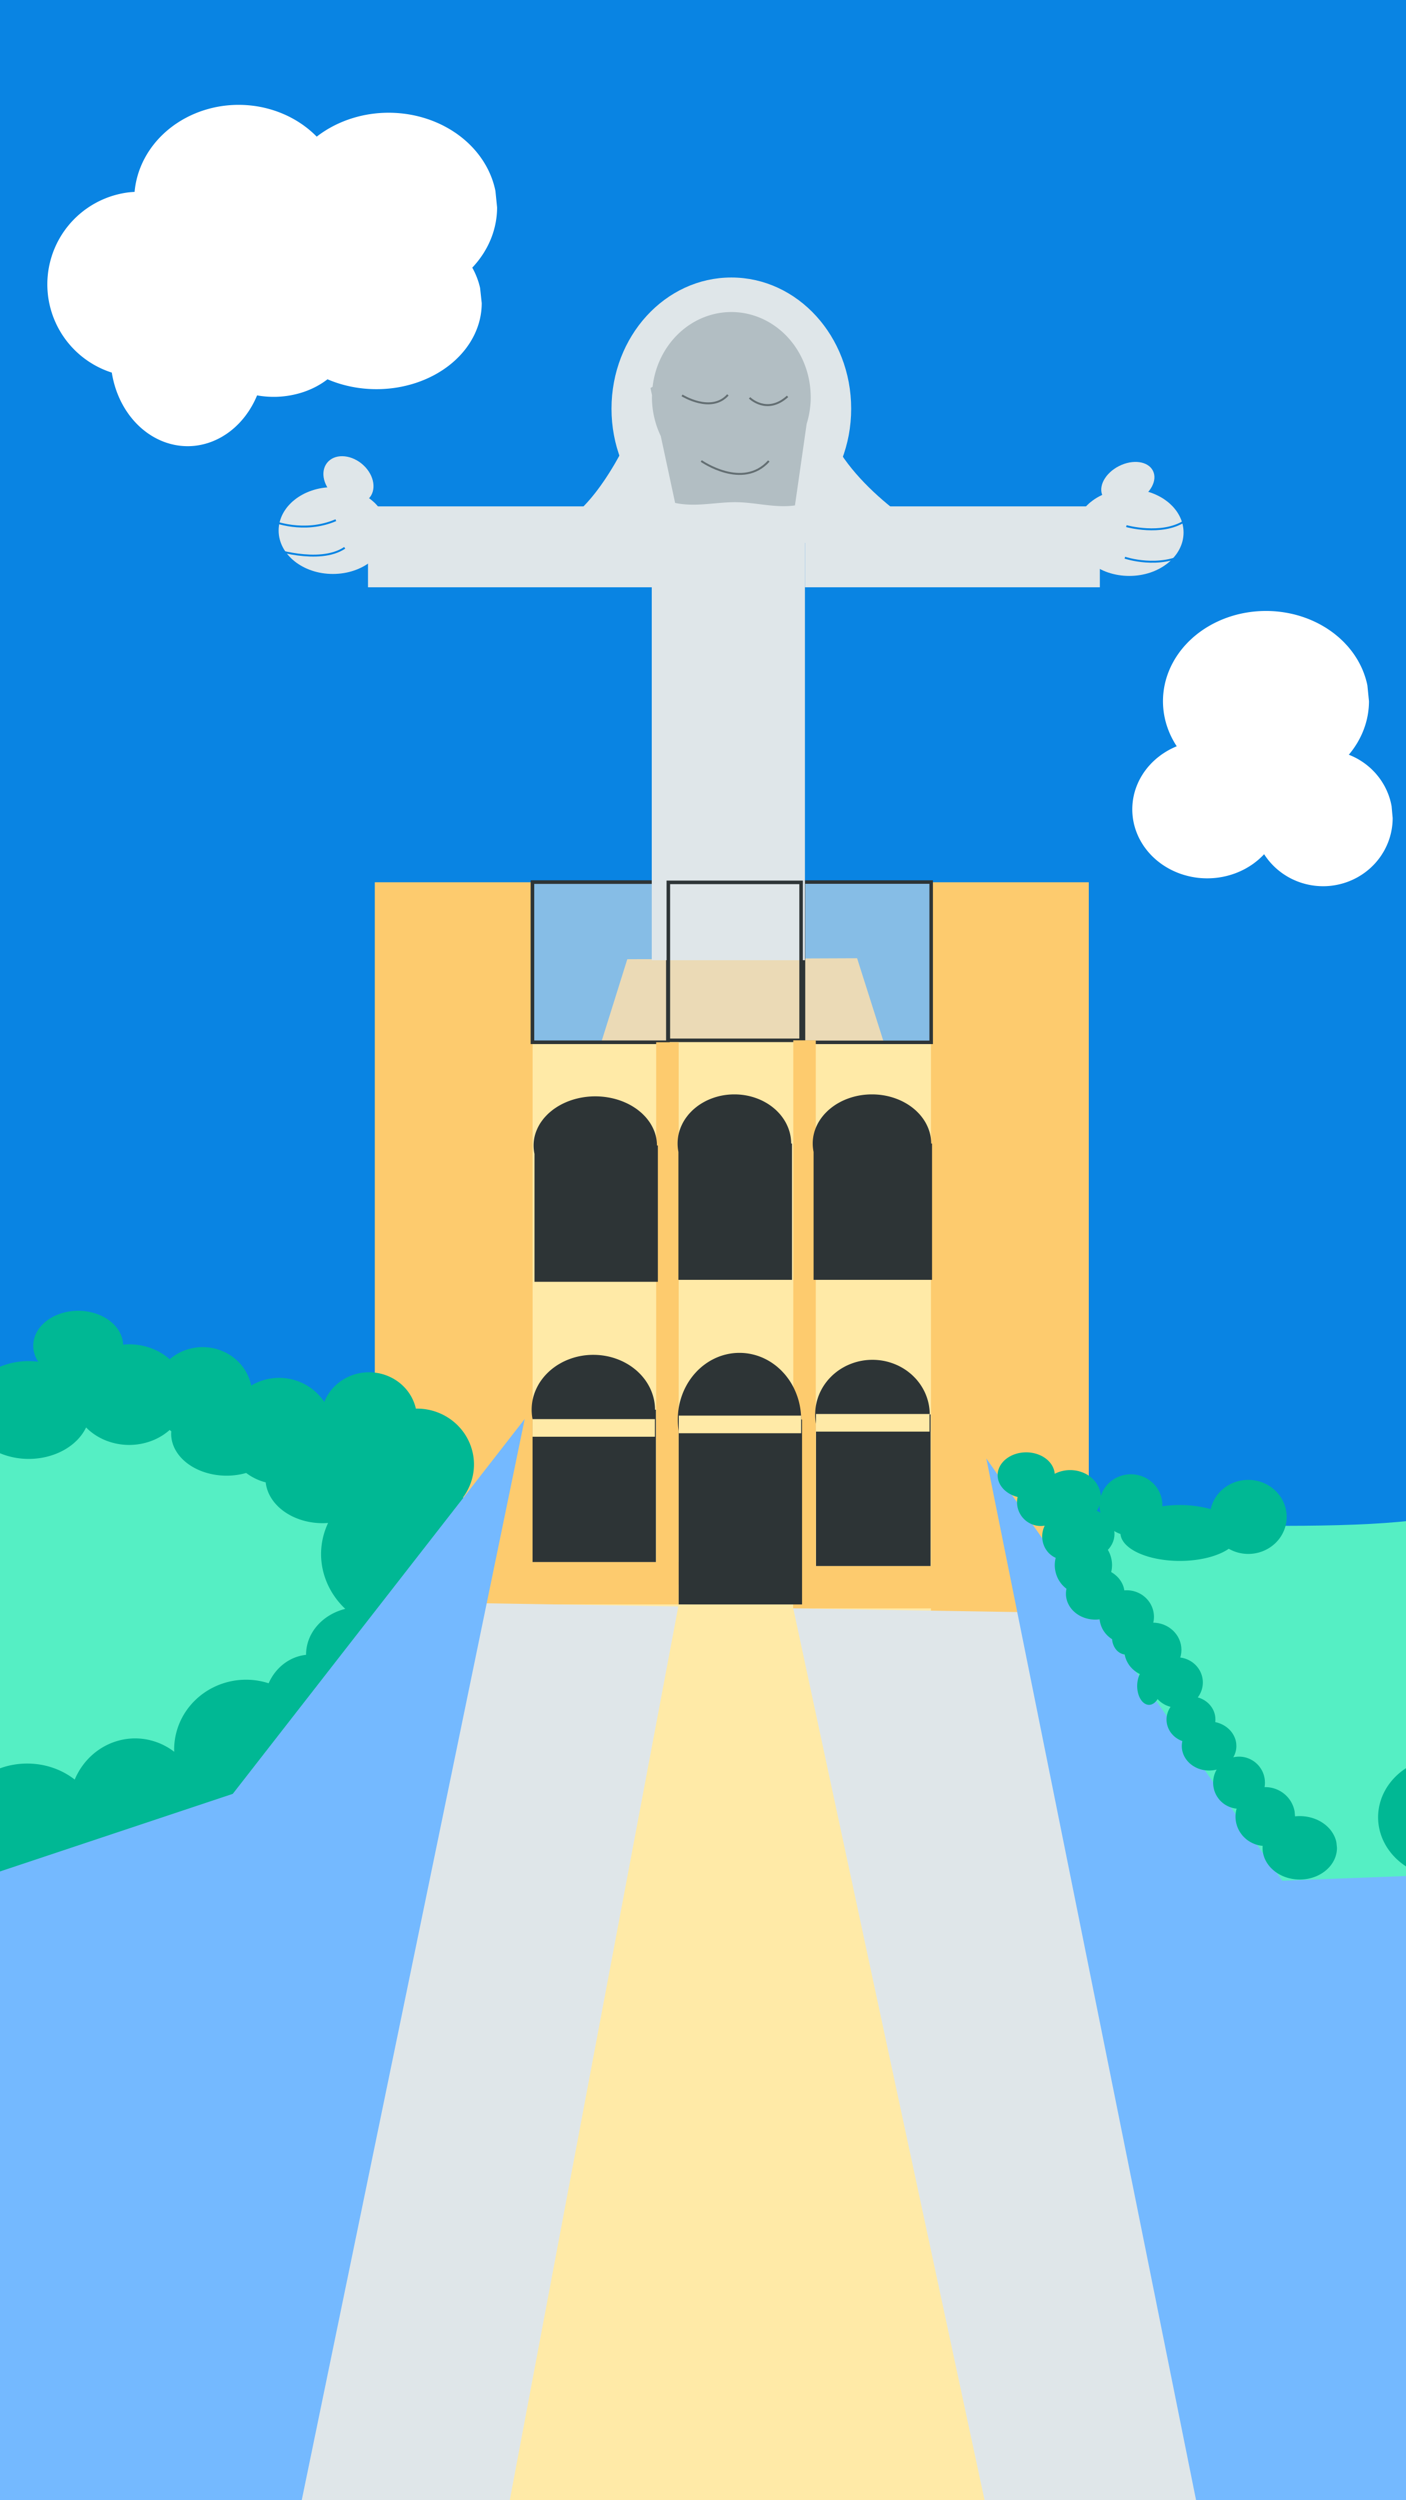 <?xml version="1.0" encoding="UTF-8" standalone="no"?>
<!-- Created with Inkscape (http://www.inkscape.org/) -->

<svg
   xmlns:dc="http://purl.org/dc/elements/1.1/"
   xmlns:cc="http://creativecommons.org/ns#"
   xmlns:rdf="http://www.w3.org/1999/02/22-rdf-syntax-ns#"
   xmlns:svg="http://www.w3.org/2000/svg"
   xmlns="http://www.w3.org/2000/svg"
   xmlns:sodipodi="http://sodipodi.sourceforge.net/DTD/sodipodi-0.dtd"
   xmlns:inkscape="http://www.inkscape.org/namespaces/inkscape"
   width="720"
   height="1280"
   viewBox="0 0 190.5 338.667"
   version="1.1"
   id="svg8"
   inkscape:version="0.92.3 (2405546, 2018-03-11)"
   sodipodi:docname="fundoAplicativo.svg"
   inkscape:export-filename="/opt/lampp/htdocs/MeuVigilante/fundoAplicativoLight.svg.png"
   inkscape:export-xdpi="96"
   inkscape:export-ydpi="96">
  <defs
     id="defs2" />
  <sodipodi:namedview
     id="base"
     pagecolor="#ffffff"
     bordercolor="#666666"
     borderopacity="1.0"
     inkscape:pageopacity="0.0"
     inkscape:pageshadow="2"
     inkscape:zoom="0.49497475"
     inkscape:cx="492.13983"
     inkscape:cy="715.93376"
     inkscape:document-units="mm"
     inkscape:current-layer="layer4"
     showgrid="false"
     units="px"
     inkscape:window-width="1600"
     inkscape:window-height="835"
     inkscape:window-x="0"
     inkscape:window-y="0"
     inkscape:window-maximized="1" />
  <g
     inkscape:label="Cenário"
     inkscape:groupmode="layer"
     id="layer1"
     transform="translate(0,41.667)"
     sodipodi:insensitive="true">
    <rect
       style="fill:#0984e3;fill-opacity:1;fill-rule:nonzero;stroke:none;stroke-width:0.265;stroke-miterlimit:4;stroke-dasharray:none;stroke-opacity:1"
       id="rect815"
       width="197.304"
       height="346.982"
       x="0"
       y="-42.423" />
  </g>
  <g
     inkscape:groupmode="layer"
     id="layer3"
     inkscape:label="Prédio e Cristo"
     style="display:inline"
     sodipodi:insensitive="true">
    <rect
       style="fill:#ffeaa7;fill-opacity:1;fill-rule:nonzero;stroke:none;stroke-width:0.265;stroke-miterlimit:4;stroke-dasharray:none;stroke-opacity:1"
       id="rect861"
       width="73.327"
       height="79.753"
       x="61.232"
       y="140.985" />
    <rect
       style="fill:#fdcb6e;fill-opacity:1;fill-rule:nonzero;stroke:none;stroke-width:0.242;stroke-miterlimit:4;stroke-dasharray:none;stroke-opacity:1"
       id="rect844"
       width="21.382"
       height="102.632"
       x="50.781"
       y="119.506" />
    <rect
       style="display:inline;fill:#fdcb6e;fill-opacity:1;fill-rule:nonzero;stroke:none;stroke-width:0.242;stroke-miterlimit:4;stroke-dasharray:none;stroke-opacity:1"
       id="rect844-3"
       width="21.382"
       height="102.632"
       x="126.138"
       y="119.506" />
    <path
       style="fill:#fdcb6e;fill-opacity:1;stroke:none;stroke-width:0.265px;stroke-linecap:butt;stroke-linejoin:miter;stroke-opacity:1"
       d="m 81.517,141.021 3.475,-11.092 31.137,-0.134 3.608,11.359 z"
       id="path1004"
       inkscape:connector-curvature="0"
       sodipodi:nodetypes="ccccc" />
    <rect
       style="fill:#dfe6e9;fill-opacity:0.583;fill-rule:nonzero;stroke:#2d3436;stroke-width:0.488;stroke-miterlimit:4;stroke-dasharray:none;stroke-opacity:1"
       id="rect863"
       width="18.354"
       height="21.695"
       x="72.14"
       y="119.483" />
    <rect
       style="display:inline;fill:#dfe6e9;fill-opacity:0.583;fill-rule:nonzero;stroke:#2d3436;stroke-width:0.474;stroke-miterlimit:4;stroke-dasharray:none;stroke-opacity:1"
       id="rect863-6"
       width="17.299"
       height="21.709"
       x="108.866"
       y="119.478" />
    <path
       style="fill:#dfe6e9;fill-opacity:1;stroke:none;stroke-width:0.265px;stroke-linecap:butt;stroke-linejoin:miter;stroke-opacity:1"
       d="m 86.061,57.365 c 0,0 -5.212,12.562 -11.359,14.032 -6.147,1.47 17.506,0.668 17.506,0.668 0,0 -3.207,-15.903 -6.147,-14.7 z"
       id="path1029"
       inkscape:connector-curvature="0" />
    <path
       style="fill:#dfe6e9;fill-opacity:1;stroke:none;stroke-width:0.265px;stroke-linecap:butt;stroke-linejoin:miter;stroke-opacity:1"
       d="m 124.28,71.264 c 0,0 -12.963,-8.018 -12.829,-17.239 0,0 -7.083,18.041 -4.276,19.243 2.806,1.203 17.105,-2.005 17.105,-2.005 z"
       id="path1031"
       inkscape:connector-curvature="0" />
    <rect
       style="fill:#dfe6e9;fill-opacity:1;fill-rule:nonzero;stroke:none;stroke-width:0.73;stroke-miterlimit:4;stroke-dasharray:none;stroke-opacity:1"
       id="rect1008"
       width="20.755"
       height="61.472"
       x="88.307"
       y="68.591" />
    <rect
       style="display:inline;fill:#dfe6e9;fill-opacity:0.583;fill-rule:nonzero;stroke:#2d3436;stroke-width:0.479;stroke-miterlimit:4;stroke-dasharray:none;stroke-opacity:1"
       id="rect863-7"
       width="17.986"
       height="21.396"
       x="90.555"
       y="119.52" />
    <rect
       style="fill:#fdcb6e;fill-opacity:1;fill-rule:nonzero;stroke:none;stroke-width:0.581;stroke-miterlimit:4;stroke-dasharray:none;stroke-opacity:1"
       id="rect894"
       width="3.05"
       height="73.476"
       x="88.906"
       y="141.178" />
    <rect
       style="display:inline;fill:#fdcb6e;fill-opacity:1;fill-rule:nonzero;stroke:none;stroke-width:0.594;stroke-miterlimit:4;stroke-dasharray:none;stroke-opacity:1"
       id="rect894-5"
       width="3.05"
       height="76.951"
       x="107.482"
       y="140.916" />
    <rect
       style="fill:#fdcb6e;fill-opacity:1;fill-rule:nonzero;stroke:none;stroke-width:0.776;stroke-miterlimit:4;stroke-dasharray:none;stroke-opacity:1"
       id="rect911"
       width="20.863"
       height="5.746"
       x="71.094"
       y="211.58" />
    <rect
       style="display:inline;fill:#fdcb6e;fill-opacity:1;fill-rule:nonzero;stroke:none;stroke-width:0.776;stroke-miterlimit:4;stroke-dasharray:none;stroke-opacity:1"
       id="rect911-3"
       width="20.863"
       height="5.746"
       x="107.482"
       y="212.121" />
    <path
       style="fill:#2d3436;fill-opacity:1;fill-rule:nonzero;stroke:none;stroke-width:0.437;stroke-miterlimit:4;stroke-dasharray:none;stroke-opacity:1"
       d="m 80.39,183.516 a 8.358,7.437 0 0 0 -8.357,7.437 8.358,7.437 0 0 0 0.123,1.27 V 211.58 h 16.715 v -20.626 h -0.123 a 8.358,7.437 0 0 0 -8.358,-7.437 z"
       id="rect928"
       inkscape:connector-curvature="0" />
    <path
       style="display:inline;fill:#2d3436;fill-opacity:1;fill-rule:nonzero;stroke:none;stroke-width:0.482;stroke-miterlimit:4;stroke-dasharray:none;stroke-opacity:1"
       d="m 100.191,183.249 a 8.358,9.031 0 0 0 -8.357,9.031 8.358,9.031 0 0 0 0.123,1.542 v 23.504 h 16.715 v -25.046 h -0.123 a 8.358,9.031 0 0 0 -8.358,-9.031 z"
       id="rect928-5"
       inkscape:connector-curvature="0" />
    <path
       style="display:inline;fill:#2d3436;fill-opacity:1;fill-rule:nonzero;stroke:none;stroke-width:0.42;stroke-miterlimit:4;stroke-dasharray:none;stroke-opacity:1"
       d="m 118.209,184.191 a 7.761,7.402 0 0 0 -7.76,7.402 7.761,7.402 0 0 0 0.114,1.264 v 19.264 h 15.521 v -20.528 h -0.114 a 7.761,7.402 0 0 0 -7.761,-7.402 z"
       id="rect928-6"
       inkscape:connector-curvature="0" />
    <path
       style="display:inline;fill:#2d3436;fill-opacity:1;fill-rule:nonzero;stroke:none;stroke-width:0.414;stroke-miterlimit:4;stroke-dasharray:none;stroke-opacity:1"
       d="m 80.654,148.504 a 8.358,6.658 0 0 0 -8.357,6.658 8.358,6.658 0 0 0 0.123,1.137 v 17.328 h 16.715 v -18.465 h -0.123 a 8.358,6.658 0 0 0 -8.358,-6.658 z"
       id="rect928-2"
       inkscape:connector-curvature="0" />
    <path
       style="display:inline;fill:#2d3436;fill-opacity:1;fill-rule:nonzero;stroke:none;stroke-width:0.397;stroke-miterlimit:4;stroke-dasharray:none;stroke-opacity:1"
       d="m 99.501,148.237 a 7.694,6.658 0 0 0 -7.694,6.658 7.694,6.658 0 0 0 0.113,1.137 v 17.328 h 15.389 v -18.465 h -0.113 a 7.694,6.658 0 0 0 -7.694,-6.658 z"
       id="rect928-2-9"
       inkscape:connector-curvature="0" />
    <path
       style="display:inline;fill:#2d3436;fill-opacity:1;fill-rule:nonzero;stroke:none;stroke-width:0.405;stroke-miterlimit:4;stroke-dasharray:none;stroke-opacity:1"
       d="m 118.141,148.237 a 8.026,6.658 0 0 0 -8.026,6.658 8.026,6.658 0 0 0 0.118,1.137 v 17.328 h 16.052 v -18.465 h -0.118 a 8.026,6.658 0 0 0 -8.026,-6.658 z"
       id="rect928-2-1"
       inkscape:connector-curvature="0" />
    <rect
       style="fill:#ffeaa7;fill-opacity:1;fill-rule:nonzero;stroke:none;stroke-width:0.529;stroke-miterlimit:4;stroke-dasharray:none;stroke-opacity:1"
       id="rect981"
       width="16.578"
       height="2.385"
       x="72.155"
       y="192.224" />
    <rect
       style="display:inline;fill:#ffeaa7;fill-opacity:1;fill-rule:nonzero;stroke:none;stroke-width:0.529;stroke-miterlimit:4;stroke-dasharray:none;stroke-opacity:1"
       id="rect981-2"
       width="16.578"
       height="2.385"
       x="91.971"
       y="191.751" />
    <rect
       style="display:inline;fill:#ffeaa7;fill-opacity:1;fill-rule:nonzero;stroke:none;stroke-width:0.51;stroke-miterlimit:4;stroke-dasharray:none;stroke-opacity:1"
       id="rect981-7"
       width="15.376"
       height="2.385"
       x="110.563"
       y="191.53" />
    <ellipse
       style="fill:#dfe6e9;fill-opacity:1;fill-rule:nonzero;stroke:none;stroke-width:0.529;stroke-miterlimit:4;stroke-dasharray:none;stroke-opacity:1"
       id="path1027"
       cx="99.09"
       cy="55.361"
       rx="16.237"
       ry="17.773" />
    <rect
       style="fill:#dfe6e9;fill-opacity:1;fill-rule:nonzero;stroke:none;stroke-width:0.529;stroke-miterlimit:4;stroke-dasharray:none;stroke-opacity:1"
       id="rect1010"
       width="39.957"
       height="10.958"
       x="49.862"
       y="68.591" />
    <rect
       style="display:inline;fill:#dfe6e9;fill-opacity:1;fill-rule:nonzero;stroke:none;stroke-width:0.529;stroke-miterlimit:4;stroke-dasharray:none;stroke-opacity:1"
       id="rect1010-0"
       width="39.957"
       height="10.958"
       x="109.062"
       y="68.591" />
    <ellipse
       style="fill:#dfe6e9;fill-opacity:1;fill-rule:nonzero;stroke:none;stroke-width:0.579;stroke-miterlimit:4;stroke-dasharray:none;stroke-opacity:1"
       id="path1033"
       cx="45.102"
       cy="71.865"
       rx="7.35"
       ry="5.88" />
    <ellipse
       style="fill:#dfe6e9;fill-opacity:1;fill-rule:nonzero;stroke:none;stroke-width:0.589;stroke-miterlimit:4;stroke-dasharray:none;stroke-opacity:1"
       id="path1035"
       cx="79.457"
       cy="15.578"
       rx="3.718"
       ry="2.859"
       transform="matrix(0.733,0.68,-0.708,0.706,0,0)" />
    <path
       style="fill:none;stroke:#0984e3;stroke-width:0.265;stroke-linecap:butt;stroke-linejoin:miter;stroke-miterlimit:4;stroke-dasharray:none;stroke-opacity:1"
       d="m 36.95,70.595 c 0,0 4.193,1.737 8.553,-0.134"
       id="path1037"
       inkscape:connector-curvature="0" />
    <path
       style="fill:none;stroke:#0984e3;stroke-width:0.265;stroke-linecap:butt;stroke-linejoin:miter;stroke-miterlimit:4;stroke-dasharray:none;stroke-opacity:1"
       d="m 36.616,74.27 c 0,0 6.615,2.272 10.089,-0.067"
       id="path1039"
       inkscape:connector-curvature="0" />
    <ellipse
       style="display:inline;fill:#dfe6e9;fill-opacity:1;fill-rule:nonzero;stroke:none;stroke-width:0.579;stroke-miterlimit:4;stroke-dasharray:none;stroke-opacity:1"
       id="path1033-9"
       cx="153.012"
       cy="72.132"
       rx="7.35"
       ry="5.88" />
    <ellipse
       style="fill:#dfe6e9;fill-opacity:1;fill-rule:nonzero;stroke:none;stroke-width:0.265;stroke-miterlimit:4;stroke-dasharray:none;stroke-opacity:1"
       id="path1056"
       cx="106.968"
       cy="127.268"
       rx="3.809"
       ry="2.639"
       transform="rotate(-26.757)" />
    <path
       style="fill:none;stroke:#0984e3;stroke-width:0.265px;stroke-linecap:butt;stroke-linejoin:miter;stroke-opacity:1"
       d="m 152.611,71.264 c 0,0 4.744,1.336 7.884,-0.668"
       id="path1058"
       inkscape:connector-curvature="0" />
    <path
       style="fill:none;stroke:#0984e3;stroke-width:0.265px;stroke-linecap:butt;stroke-linejoin:miter;stroke-opacity:1"
       d="m 152.41,75.54 c 0,0 4.677,1.604 8.553,-0.668"
       id="path1060"
       inkscape:connector-curvature="0" />
    <path
       style="fill:#b2bec3;fill-opacity:1;fill-rule:nonzero;stroke:none;stroke-width:0.265;stroke-miterlimit:4;stroke-dasharray:none;stroke-opacity:1"
       d="M 99.09,42.265 A 10.758,11.526 0 0 0 88.42,52.398 c -0.096,0.052 -0.193,0.102 -0.288,0.157 l 0.212,0.988 a 10.758,11.526 0 0 0 -0.011,0.248 10.758,11.526 0 0 0 1.197,5.279 l 1.943,9.054 c 2.815,0.595 5.572,-0.131 8.285,-0.101 2.69,0.03 5.337,0.82 7.952,0.436 l 1.585,-11.047 a 10.758,11.526 0 0 0 0.553,-3.62 10.758,11.526 0 0 0 -0.006,-0.19 l 0.006,-0.043 c 0,0 -0.008,-0.004 -0.008,-0.004 A 10.758,11.526 0 0 0 99.09,42.265 Z"
       id="path1062"
       inkscape:connector-curvature="0" />
    <path
       style="fill:none;stroke:#636e72;stroke-width:0.265px;stroke-linecap:butt;stroke-linejoin:miter;stroke-opacity:1"
       d="m 92.408,53.557 c 0,0 3.942,2.472 6.214,-0.067"
       id="path1067"
       inkscape:connector-curvature="0" />
    <path
       style="fill:none;stroke:#636e72;stroke-width:0.265px;stroke-linecap:butt;stroke-linejoin:miter;stroke-opacity:1"
       d="m 101.562,53.891 c 0,0 2.339,2.339 5.145,-0.2"
       id="path1069"
       inkscape:connector-curvature="0" />
    <path
       style="fill:none;stroke:#636e72;stroke-width:0.265px;stroke-linecap:butt;stroke-linejoin:miter;stroke-opacity:1"
       d="m 95.014,62.444 c 0,0 5.613,3.942 9.154,0"
       id="path1071"
       inkscape:connector-curvature="0" />
  </g>
  <g
     inkscape:groupmode="layer"
     id="layer2"
     inkscape:label="Lados e rua"
     style="display:inline"
     sodipodi:insensitive="true">
    <path
       style="fill:#55efc4;fill-opacity:1;stroke:none;stroke-width:0.265px;stroke-linecap:butt;stroke-linejoin:miter;stroke-opacity:1"
       d="m 146.265,205.938 c 0,0 51.417,2.705 51.039,-2.209 l 13.796,52.35 h -43.845 l -24.442,-45.399 z"
       id="path1182"
       inkscape:connector-curvature="0" />
    <path
       style="fill:#dfe6e9;fill-opacity:1;stroke:none;stroke-width:0.265px;stroke-linecap:butt;stroke-linejoin:miter;stroke-opacity:1"
       d="m 0,346.226 52.917,-129.268 91.47,1.512 52.917,127.756 z"
       id="path818"
       inkscape:connector-curvature="0" />
    <path
       style="fill:#55efc4;fill-opacity:1;stroke:none;stroke-width:0.265px;stroke-linecap:butt;stroke-linejoin:miter;stroke-opacity:1"
       d="m -5.859,248.141 c 0,0 37.173,-5.208 39.687,-12.851 2.514,-7.643 19.088,-18.332 19.088,-18.332 0,0 -10.772,-26.458 -17.387,-25.135 -6.615,1.323 -31.939,-6.993 -35.152,-3.591 -3.213,3.402 -13.04,37.798 -11.15,42.144 1.89,4.347 4.914,17.765 4.914,17.765 z"
       id="path1127"
       inkscape:connector-curvature="0" />
    <path
       style="fill:#00b894;fill-opacity:1;fill-rule:nonzero;stroke:none;stroke-width:1.038;stroke-miterlimit:4;stroke-dasharray:none;stroke-opacity:1"
       d="m 39.992,670 a 22.994,17.857 0 0 0 -22.994,17.857 22.994,17.857 0 0 0 2.568,8.189 31.425,25 0 0 0 -4.867,-0.332 31.425,25 0 0 0 -31.424,25 31.425,25 0 0 0 31.424,25 31.425,25 0 0 0 29.322,-16.086 29.125,25.714 0 0 0 22.029,8.943 29.125,25.714 0 0 0 20.691,-7.65 25.293,24.286 0 0 0 0.852,0.715 28.359,21.429 0 0 0 -0.082,1.221 28.359,21.429 0 0 0 28.357,21.428 28.359,21.429 0 0 0 10.002,-1.387 27.592,27.143 0 0 0 9.973,4.801 29.286,22.857 0 0 0 29.156,20.873 29.286,22.857 0 0 0 2.746,-0.123 42.921,40 0 0 0 -3.59,15.836 42.921,40 0 0 0 12.375,28.08 27.592,24.286 0 0 0 -20.039,23.35 27.592,24.286 0 0 0 0.006,0.145 23.76,25.714 0 0 0 -19.139,14.539 36.79,35.714 0 0 0 -11.523,-1.826 36.79,35.714 0 0 0 -36.791,35.713 36.79,35.714 0 0 0 0.041,1.131 33.724,35 0 0 0 -19.969,-6.844 33.724,35 0 0 0 -30.914,21.057 36.79,32.857 0 0 0 -24.271,-8.201 36.79,32.857 0 0 0 -36.789,32.857 36.79,32.857 0 0 0 36.789,32.857 36.79,32.857 0 0 0 32.584,-17.648 33.724,35 0 0 0 22.602,9.078 33.724,35 0 0 0 33.723,-35 33.724,35 0 0 0 -0.049,-1.486 36.79,35.714 0 0 0 23.045,7.914 36.79,35.714 0 0 0 36.658,-33.186 23.76,25.714 0 0 0 20.059,-25.387 23.76,25.714 0 0 0 -0.049,-1.498 27.592,24.286 0 0 0 1.582,0.07 27.592,24.286 0 0 0 27.592,-24.285 27.592,24.286 0 0 0 -3.301,-11.473 42.921,40 0 0 0 4.17,-0.312 32.191,24.286 0 0 0 5.262,0.355 A 32.191,24.286 0 0 0 250,810 32.191,24.286 0 0 0 248.824,803.494 42.921,40 0 0 0 250,794.285 42.921,40 0 0 0 236.703,765.406 29.125,28.571 0 0 0 242.336,748.572 29.125,28.571 0 0 0 213.211,720 a 29.125,28.571 0 0 0 -0.584,0.019 24.526,23.571 0 0 0 -23.943,-18.592 24.526,23.571 0 0 0 -22.887,15.174 27.592,27.143 0 0 0 -23.102,-12.316 27.592,27.143 0 0 0 -14.277,3.949 25.293,24.286 0 0 0 -24.811,-19.662 25.293,24.286 0 0 0 -16.852,6.215 29.125,25.714 0 0 0 -20.705,-7.645 29.125,25.714 0 0 0 -3.09,0.176 A 22.994,17.857 0 0 0 39.992,670 Z"
       transform="scale(0.265)"
       id="path1073"
       inkscape:connector-curvature="0" />
    <path
       style="fill:#74b9ff;fill-opacity:1;stroke:none;stroke-width:0.265px;stroke-linecap:butt;stroke-linejoin:miter;stroke-opacity:1"
       d="m 71.094,192.203 -39.556,50.781 -57.73,19.243 -7.484,83.923 73.232,-1.069 z"
       id="path820"
       inkscape:connector-curvature="0"
       sodipodi:nodetypes="cccccc" />
    <path
       style="fill:#74b9ff;fill-opacity:1;stroke:none;stroke-width:0.265px;stroke-linecap:butt;stroke-linejoin:miter;stroke-opacity:1"
       d="m 133.635,197.548 40.09,57.196 71.094,-2.673 -12.829,95.682 -67.886,1.069 z"
       id="path822"
       inkscape:connector-curvature="0"
       sodipodi:nodetypes="cccccc" />
    <path
       style="fill:#00b894;fill-opacity:1;fill-rule:nonzero;stroke:none;stroke-width:1.002;stroke-miterlimit:4;stroke-dasharray:none;stroke-opacity:1"
       d="M 524.682,742.354 A 14.605,11.68 0 0 0 510.076,754.033 14.605,11.68 0 0 0 520.311,765.178 12.143,12.143 0 0 0 520,767.857 12.143,12.143 0 0 0 532.143,780 a 12.143,12.143 0 0 0 2.014,-0.17 11.071,11.786 0 0 0 -1.299,5.527 11.071,11.786 0 0 0 6.906,10.912 14.643,15 0 0 0 -0.479,3.73 14.643,15 0 0 0 6.002,12.09 15,13.214 0 0 0 -0.287,2.553 15,13.214 0 0 0 15,13.215 15,13.214 0 0 0 2.217,-0.158 13.929,13.571 0 0 0 6.385,10.166 7.143,8.571 0 0 0 7.113,7.85 7.143,8.571 0 0 0 7.068,-7.412 13.929,13.571 0 0 0 7.217,-11.875 13.929,13.571 0 0 0 -13.928,-13.57 13.929,13.571 0 0 0 -1.219,0.06 15,13.214 0 0 0 -6.717,-9.361 14.643,15 0 0 0 0.436,-3.557 14.643,15 0 0 0 -13.582,-14.945 11.071,11.786 0 0 0 -2.178,-6.707 15.714,13.929 0 0 0 9.338,-8.859 16.071,15.714 0 0 0 10.746,14.607 30.357,14.286 0 0 0 30.318,13.762 30.357,14.286 0 0 0 25.039,-6.209 19.643,18.929 0 0 0 9.961,2.637 19.643,18.929 0 0 0 19.643,-18.928 19.643,18.929 0 0 0 -19.643,-18.93 19.643,18.929 0 0 0 -19.199,14.967 30.357,14.286 0 0 0 -15.801,-2.109 30.357,14.286 0 0 0 -8.963,0.652 16.071,15.714 0 0 0 0.033,-0.652 16.071,15.714 0 0 0 -16.07,-15.713 16.071,15.714 0 0 0 -15.381,11.178 15.714,13.929 0 0 0 -15.691,-13.322 15.714,13.929 0 0 0 -7.887,1.902 14.605,11.68 0 0 0 -14.574,-10.977 z m 77.104,104.789 a 13.214,12.857 0 0 0 -11.312,6.242 6.071,9.643 0 0 0 -2.973,-1.242 6.071,9.643 0 0 0 -6.072,9.643 6.071,9.643 0 0 0 6.072,9.643 6.071,9.643 0 0 0 4.367,-2.957 13.214,12.857 0 0 0 6.643,3.969 12.5,11.786 0 0 0 -2.066,7.07 12.5,11.786 0 0 0 8.08,10.441 13.959,12.546 0 0 0 -0.281,3.123 13.959,12.546 0 0 0 14.287,11.922 13.959,12.546 0 0 0 3.549,-0.502 13.248,13.32 0 0 0 -1.807,7.381 13.248,13.32 0 0 0 11.996,12.594 15.228,15.048 0 0 0 -0.521,5.375 15.228,15.048 0 0 0 13.832,13.652 19.027,16.211 0 0 0 0.014,2.43 19.027,16.211 0 0 0 19.789,14.773 19.027,16.211 0 0 0 18.191,-16.197 l -0.295,-2.836 a 19.027,16.211 0 0 0 -21.143,-13.24 l -0.227,-2.537 a 15.228,15.048 0 0 0 -15.363,-12.404 13.248,13.32 0 0 0 0.207,-2.268 l -0.064,-1.314 a 13.248,13.32 0 0 0 -14.164,-11.969 13.248,13.32 0 0 0 -1.963,0.299 13.959,12.546 0 0 0 1.582,-5.777 l -0.068,-1.238 a 13.959,12.546 0 0 0 -10.73,-10.98 12.5,11.786 0 0 0 0.084,-1.309 l -0.06,-1.162 A 12.5,11.786 0 0 0 612.408,867.623 13.214,12.857 0 0 0 615,860 13.214,12.857 0 0 0 601.785,847.143 Z"
       transform="scale(0.265)"
       id="path1129"
       inkscape:connector-curvature="0" />
    <ellipse
       style="fill:#00b894;fill-opacity:1;fill-rule:nonzero;stroke:none;stroke-width:0.265;stroke-miterlimit:4;stroke-dasharray:none;stroke-opacity:1"
       id="path1137"
       cx="146.749"
       cy="207.792"
       rx="4.252"
       ry="3.496" />
    <ellipse
       style="fill:#00b894;fill-opacity:1;fill-rule:nonzero;stroke:none;stroke-width:0.265;stroke-miterlimit:4;stroke-dasharray:none;stroke-opacity:1"
       id="path1153"
       cx="156.199"
       cy="223.478"
       rx="3.874"
       ry="3.685" />
    <path
       style="fill:#00b894;fill-opacity:1;fill-rule:nonzero;stroke:none;stroke-width:0.265;stroke-miterlimit:4;stroke-dasharray:none;stroke-opacity:1"
       id="path1179"
       sodipodi:type="arc"
       sodipodi:cx="195.88615"
       sodipodi:cy="246.15698"
       sodipodi:rx="9.1659222"
       sodipodi:ry="8.2209816"
       sodipodi:start="0"
       sodipodi:end="6.107291"
       sodipodi:open="true"
       d="m 205.052,246.157 a 9.166,8.221 0 0 1 -8.763,8.213 9.166,8.221 0 0 1 -9.533,-7.491 9.166,8.221 0 0 1 7.925,-8.872 9.166,8.221 0 0 1 10.23,6.711" />
    <path
       style="fill:#ffeaa7;fill-opacity:1;stroke:none;stroke-width:0.265px;stroke-linecap:butt;stroke-linejoin:miter;stroke-opacity:1"
       d="M 91.957,217.326 67.352,347.754 135.238,347.219 107.482,217.867 Z"
       id="path1184"
       inkscape:connector-curvature="0" />
    <path
       style="fill:#ffffff;fill-opacity:1;fill-rule:nonzero;stroke:none;stroke-width:0.265;stroke-miterlimit:4;stroke-dasharray:none;stroke-opacity:1"
       d="m 31.887,14.208 a 14.165,12.829 0 0 0 -1.411,0.105 14.165,12.829 0 0 0 -12.241,11.682 12.562,12.562 0 0 0 -0.912,0.075 12.562,12.562 0 0 0 -10.861,13.556 12.562,12.562 0 0 0 8.687,10.845 10.457,12.161 0 0 0 10.733,9.955 10.457,12.161 0 0 0 8.951,-6.87 10.52,8.449 0 0 0 2.681,0.192 10.52,8.449 0 0 0 6.858,-2.373 14.262,11.656 0 0 0 7.263,1.328 14.262,11.656 0 0 0 13.635,-11.645 l -0.22,-2.04 a 14.262,11.656 0 0 0 -1.061,-2.764 14.7,12.829 0 0 0 3.362,-8.156 L 67.125,25.855 A 14.7,12.829 0 0 0 50.719,15.382 14.7,12.829 0 0 0 42.912,18.51 14.165,12.829 0 0 0 31.887,14.208 Z"
       id="path1186"
       inkscape:connector-curvature="0" />
    <path
       style="fill:#ffffff;fill-opacity:1;fill-rule:nonzero;stroke:none;stroke-width:0.265;stroke-miterlimit:4;stroke-dasharray:none;stroke-opacity:1"
       d="m 171.083,82.763 a 13.957,12.228 0 0 0 -1.39,0.1 13.957,12.228 0 0 0 -12.067,13.196 13.957,12.228 0 0 0 1.812,5.026 10.156,9.354 0 0 0 -5.986,9.355 10.156,9.354 0 0 0 10.564,8.524 10.156,9.354 0 0 0 7.261,-3.26 9.433,9.237 0 0 0 8.397,4.329 9.433,9.237 0 0 0 9.019,-9.228 l -0.146,-1.616 a 9.433,9.237 0 0 0 -5.794,-6.959 13.957,12.228 0 0 0 2.732,-7.244 L 185.269,92.844 A 13.957,12.228 0 0 0 171.083,82.763 Z"
       id="path1200"
       inkscape:connector-curvature="0" />
  </g>
  <g
     inkscape:groupmode="layer"
     id="layer4"
     inkscape:label="Fundos" />
</svg>
